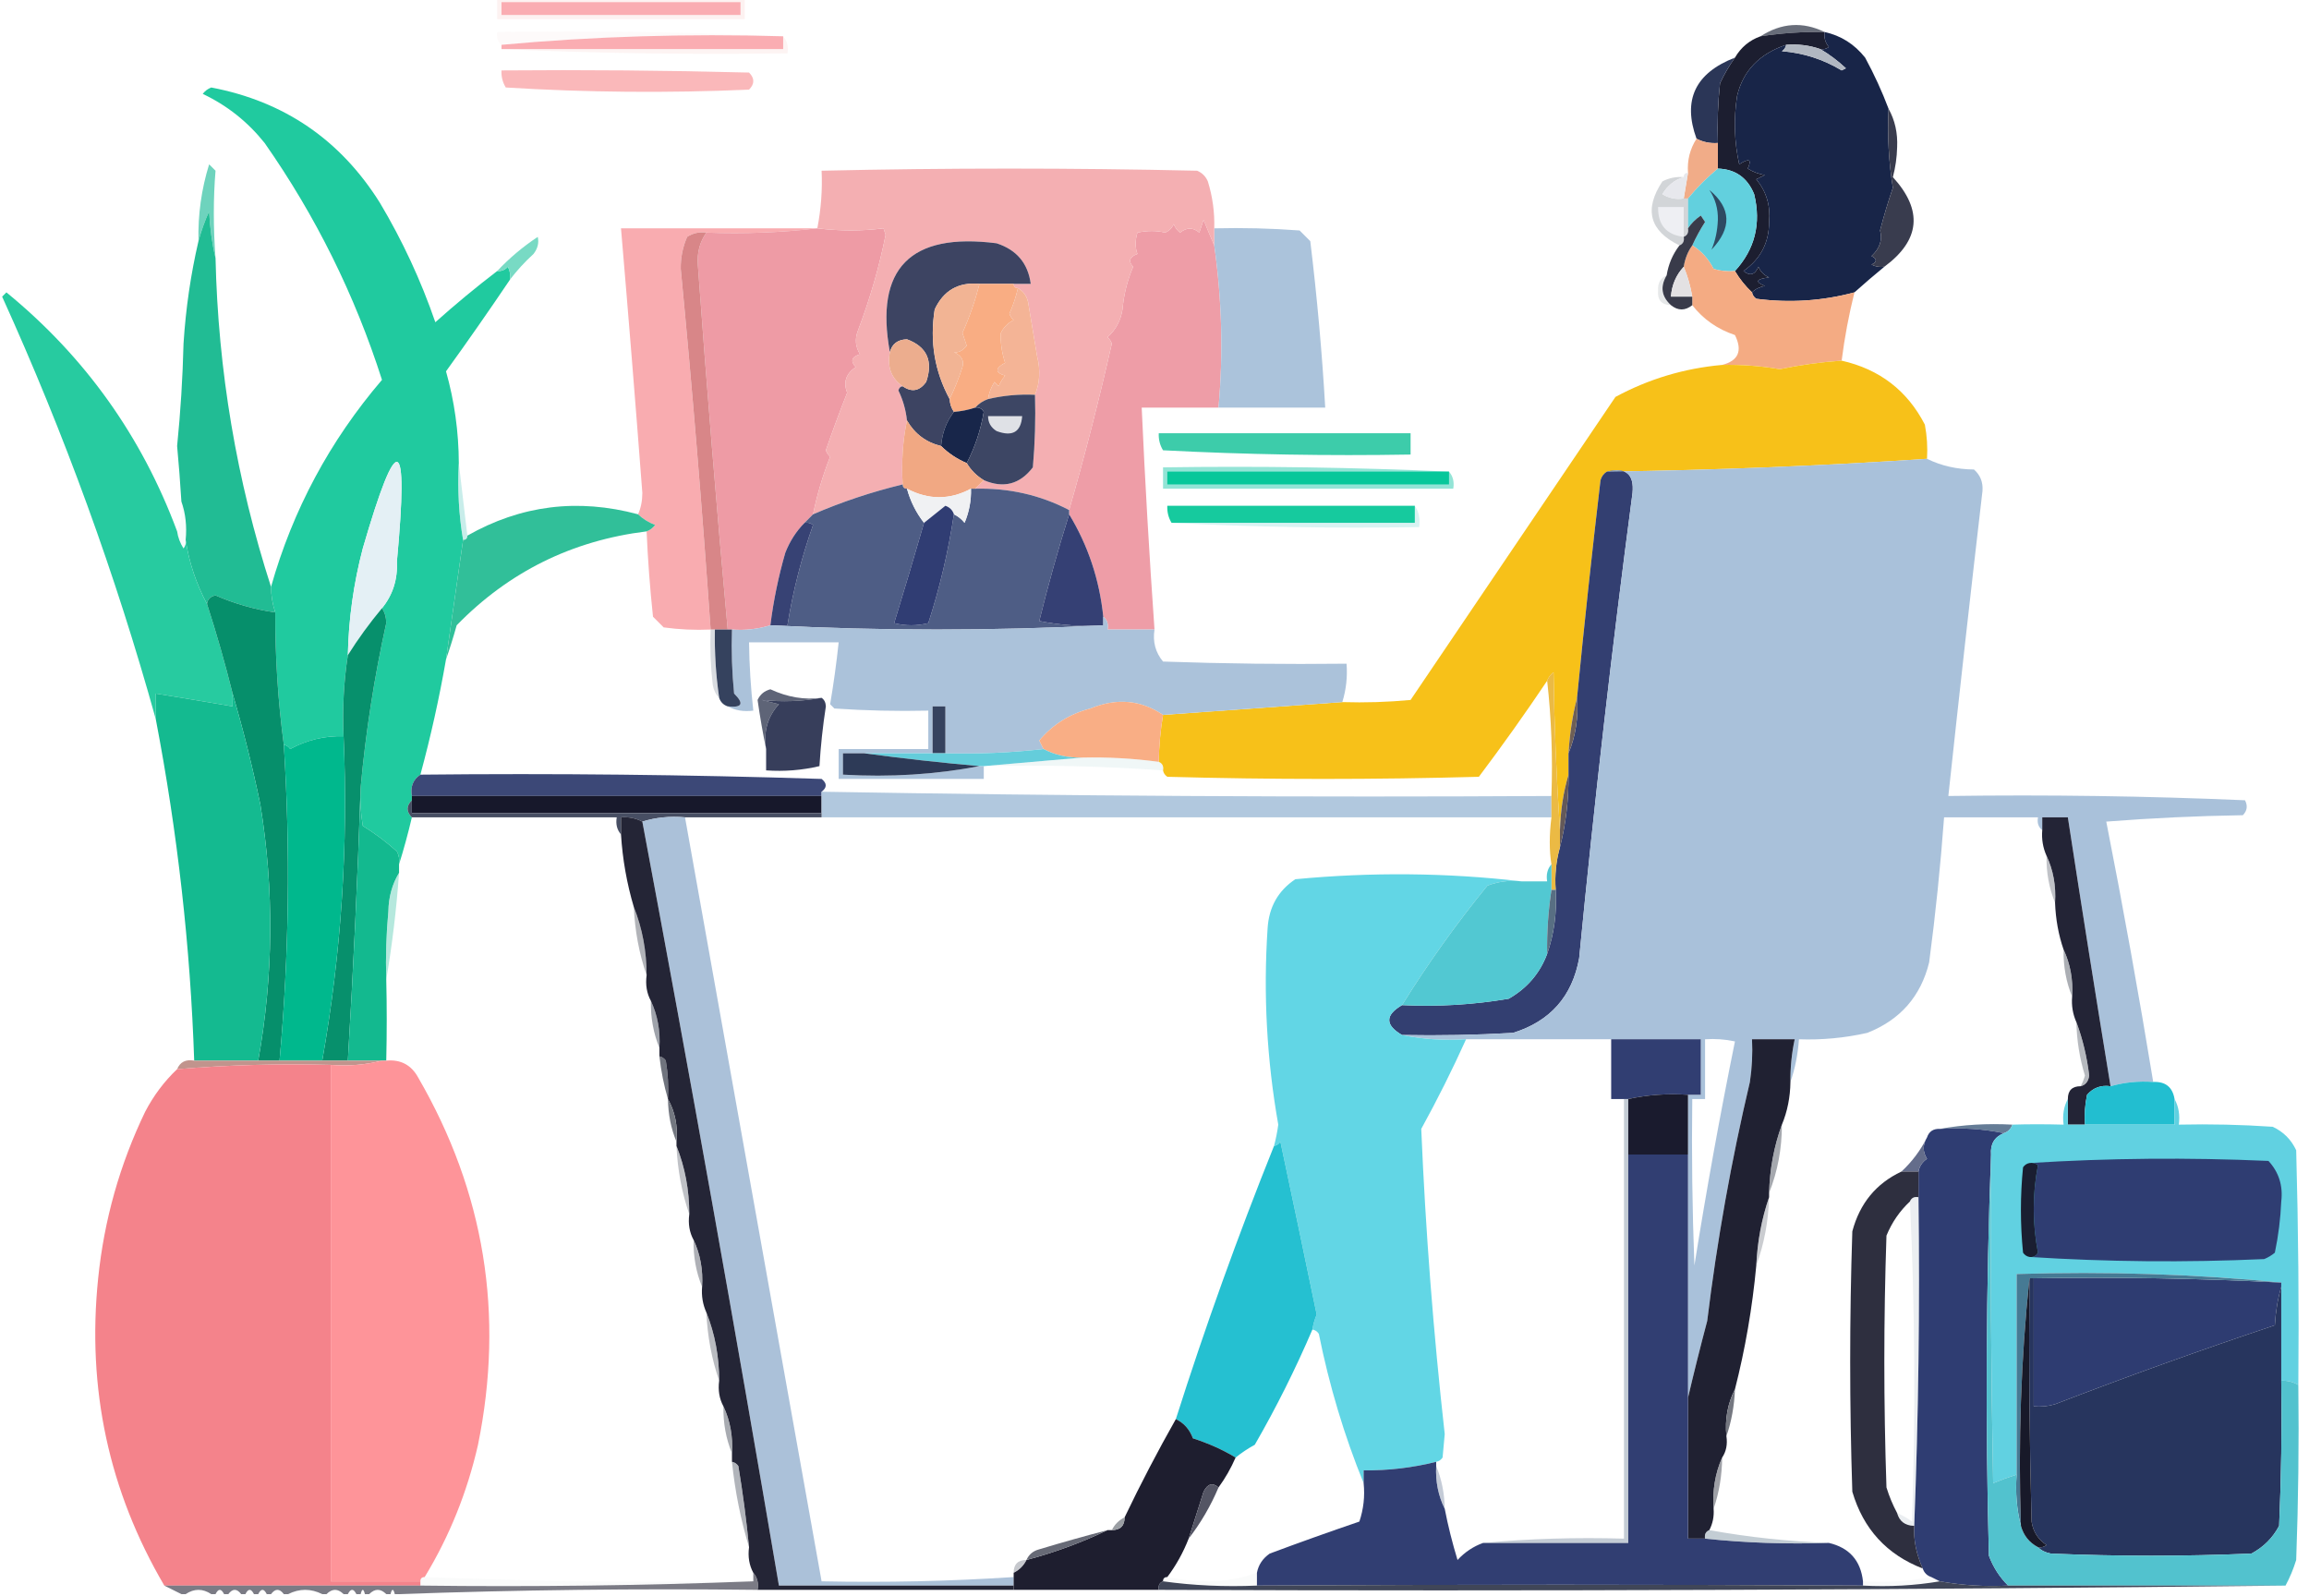 <?xml version="1.0" encoding="UTF-8"?>
<!DOCTYPE svg PUBLIC "-//W3C//DTD SVG 1.1//EN" "http://www.w3.org/Graphics/SVG/1.1/DTD/svg11.dtd">
<svg xmlns="http://www.w3.org/2000/svg" version="1.1" width="541px" height="374px" style="shape-rendering:geometricPrecision; text-rendering:geometricPrecision; image-rendering:optimizeQuality; fill-rule:evenodd; clip-rule:evenodd" xmlns:xlink="http://www.w3.org/1999/xlink">
<g><path style="opacity:0.247" fill="#f9cbc9" d="M 116.5,-0.5 C 135.833,-0.5 155.167,-0.5 174.5,-0.5C 174.5,1.167 174.5,2.833 174.5,4.5C 155.167,4.5 135.833,4.5 116.5,4.5C 116.5,2.833 116.5,1.167 116.5,-0.5 Z"/></g>
<g><path style="opacity:1" fill="#faadb2" d="M 117.5,0.5 C 136.167,0.5 154.833,0.5 173.5,0.5C 173.5,1.5 173.5,2.5 173.5,3.5C 154.833,3.5 136.167,3.5 117.5,3.5C 117.5,2.5 117.5,1.5 117.5,0.5 Z"/></g>
<g><path style="opacity:0.965" fill="#646975" d="M 427.5,7.5 C 422.463,7.413 417.463,7.746 412.5,8.5C 417.389,5.349 422.389,5.016 427.5,7.5 Z"/></g>
<g><path style="opacity:0.114" fill="#f2d6d4" d="M 183.5,8.5 C 161.141,7.844 139.141,8.511 117.5,10.5C 116.596,9.791 116.263,8.791 116.5,7.5C 139.006,7.169 161.34,7.503 183.5,8.5 Z"/></g>
<g><path style="opacity:0.995" fill="#faadb2" d="M 183.5,8.5 C 183.5,9.5 183.5,10.5 183.5,11.5C 161.5,11.5 139.5,11.5 117.5,11.5C 117.5,11.167 117.5,10.833 117.5,10.5C 139.141,8.511 161.141,7.844 183.5,8.5 Z"/></g>
<g><path style="opacity:1" fill="#1c1e30" d="M 427.5,7.5 C 427.33,8.822 427.663,9.989 428.5,11C 427.906,11.464 427.239,11.631 426.5,11.5C 423.946,10.612 421.279,10.279 418.5,10.5C 412.204,12.618 408.37,16.618 407,22.5C 406.171,27.864 406.337,33.198 407.5,38.5C 409.838,36.989 410.504,37.323 409.5,39.5C 410.729,40.281 412.062,40.781 413.5,41C 412.833,41.333 412.167,41.667 411.5,42C 413.862,44.871 414.862,48.204 414.5,52C 414.507,56.84 412.507,60.673 408.5,63.5C 410.007,64.739 411.174,64.405 412,62.5C 412.5,63.667 413.333,64.5 414.5,65C 411.456,65.359 411.122,66.025 413.5,67C 412.263,67.232 411.263,67.732 410.5,68.5C 408.926,67.016 407.593,65.349 406.5,63.5C 411.175,58.397 412.675,52.397 411,45.5C 409.436,41.639 406.602,39.639 402.5,39.5C 402.5,37.5 402.5,35.5 402.5,33.5C 402.334,28.822 402.501,24.155 403,19.5C 404.022,17.336 405.189,15.336 406.5,13.5C 407.911,11.086 409.911,9.419 412.5,8.5C 417.463,7.746 422.463,7.413 427.5,7.5 Z"/></g>
<g><path style="opacity:0.216" fill="#f6cbc8" d="M 183.5,8.5 C 184.434,9.568 184.768,10.901 184.5,12.5C 161.994,12.831 139.66,12.497 117.5,11.5C 139.5,11.5 161.5,11.5 183.5,11.5C 183.5,10.5 183.5,9.5 183.5,8.5 Z"/></g>
<g><path style="opacity:0.995" fill="#fab8ba" d="M 117.5,16.5 C 136.836,16.333 156.17,16.5 175.5,17C 176.833,18.333 176.833,19.667 175.5,21C 156.491,21.833 137.491,21.666 118.5,20.5C 117.754,19.264 117.421,17.93 117.5,16.5 Z"/></g>
<g><path style="opacity:1" fill="#2b3657" d="M 406.5,13.5 C 405.189,15.336 404.022,17.336 403,19.5C 402.501,24.155 402.334,28.822 402.5,33.5C 400.708,33.634 399.042,33.301 397.5,32.5C 394.191,23.441 397.191,17.108 406.5,13.5 Z"/></g>
<g><path style="opacity:1" fill="#20ca9f" d="M 116.5,63.5 C 117.496,63.586 118.329,63.252 119,62.5C 119.483,63.448 119.649,64.448 119.5,65.5C 114.633,72.725 109.633,79.892 104.5,87C 106.475,93.995 107.475,101.161 107.5,108.5C 107.177,114.69 107.51,120.69 108.5,126.5C 107.174,135.795 105.841,145.128 104.5,154.5C 102.913,163.594 100.913,172.594 98.5,181.5C 96.787,182.635 96.12,184.302 96.5,186.5C 96.5,186.833 96.5,187.167 96.5,187.5C 95.167,188.833 95.167,190.167 96.5,191.5C 95.615,195.288 94.615,198.954 93.5,202.5C 93.65,201.448 93.483,200.448 93,199.5C 90.512,197.257 87.846,195.257 85,193.5C 84.502,190.518 84.335,187.518 84.5,184.5C 85.684,171.559 87.684,158.725 90.5,146C 90.486,144.615 90.152,143.449 89.5,142.5C 92.034,139.396 93.201,135.729 93,131.5C 95.796,101.502 93.129,100.502 85,128.5C 82.849,136.693 81.682,145.026 81.5,153.5C 80.542,159.744 80.209,166.077 80.5,172.5C 76.051,172.373 71.884,173.373 68,175.5C 67.617,174.944 67.117,174.611 66.5,174.5C 65.128,164.219 64.462,153.886 64.5,143.5C 63.85,141.565 63.517,139.565 63.5,137.5C 68.605,119.459 77.272,103.292 89.5,89C 83.121,69.075 73.954,50.575 62,33.5C 58.03,28.525 53.197,24.691 47.5,22C 48.025,21.308 48.692,20.808 49.5,20.5C 66.587,23.752 79.753,32.752 89,47.5C 94.293,56.374 98.626,65.707 102,75.5C 106.707,71.288 111.54,67.288 116.5,63.5 Z"/></g>
<g><path style="opacity:0.99" fill="#f1ac87" d="M 397.5,32.5 C 399.042,33.301 400.708,33.634 402.5,33.5C 402.5,35.5 402.5,37.5 402.5,39.5C 399.947,41.597 397.614,43.93 395.5,46.5C 395.167,46.5 394.833,46.5 394.5,46.5C 394.833,44.5 395.167,42.5 395.5,40.5C 395.283,37.579 395.949,34.913 397.5,32.5 Z"/></g>
<g><path style="opacity:1" fill="#182548" d="M 427.5,7.5 C 431.324,8.335 434.49,10.335 437,13.5C 439.119,17.402 440.952,21.402 442.5,25.5C 442.19,31.758 442.524,37.924 443.5,44C 442.374,47.3 441.374,50.634 440.5,54C 441.108,56.184 440.441,58.184 438.5,60C 439.833,60.667 439.833,61.333 438.5,62C 439.448,62.483 440.448,62.65 441.5,62.5C 439.183,64.397 436.85,66.397 434.5,68.5C 427.005,70.518 419.338,71.018 411.5,70C 410.944,69.617 410.611,69.117 410.5,68.5C 411.263,67.732 412.263,67.232 413.5,67C 411.122,66.025 411.456,65.359 414.5,65C 413.333,64.5 412.5,63.667 412,62.5C 411.174,64.405 410.007,64.739 408.5,63.5C 412.507,60.673 414.507,56.84 414.5,52C 414.862,48.204 413.862,44.871 411.5,42C 412.167,41.667 412.833,41.333 413.5,41C 412.062,40.781 410.729,40.281 409.5,39.5C 410.504,37.323 409.838,36.989 407.5,38.5C 406.337,33.198 406.171,27.864 407,22.5C 408.37,16.618 412.204,12.618 418.5,10.5C 418.389,11.117 418.056,11.617 417.5,12C 422.522,12.396 427.188,13.896 431.5,16.5C 431.833,16.333 432.167,16.167 432.5,16C 430.611,14.236 428.611,12.736 426.5,11.5C 427.239,11.631 427.906,11.464 428.5,11C 427.663,9.989 427.33,8.822 427.5,7.5 Z"/></g>
<g><path style="opacity:1" fill="#b1b7c1" d="M 418.5,10.5 C 421.279,10.279 423.946,10.612 426.5,11.5C 428.611,12.736 430.611,14.236 432.5,16C 432.167,16.167 431.833,16.333 431.5,16.5C 427.188,13.896 422.522,12.396 417.5,12C 418.056,11.617 418.389,11.117 418.5,10.5 Z"/></g>
<g><path style="opacity:1" fill="#62d0de" d="M 402.5,39.5 C 406.602,39.639 409.436,41.639 411,45.5C 412.675,52.397 411.175,58.397 406.5,63.5C 404.801,63.66 403.134,63.493 401.5,63C 400.285,60.625 398.619,58.791 396.5,57.5C 397.368,55.598 398.368,53.764 399.5,52C 399.167,51.5 398.833,51 398.5,50.5C 397.265,51.34 396.265,52.34 395.5,53.5C 395.5,51.167 395.5,48.833 395.5,46.5C 397.614,43.93 399.947,41.597 402.5,39.5 Z"/></g>
<g><path style="opacity:0.451" fill="#9ba2aa" d="M 394.5,41.5 C 392.374,42.126 390.707,43.459 389.5,45.5C 391.045,46.452 392.712,46.785 394.5,46.5C 394.833,46.5 395.167,46.5 395.5,46.5C 395.5,48.833 395.5,51.167 395.5,53.5C 395.672,54.492 395.338,55.158 394.5,55.5C 394.672,56.492 394.338,57.158 393.5,57.5C 386.474,54.082 385.141,49.082 389.5,42.5C 391.071,41.691 392.738,41.357 394.5,41.5 Z"/></g>
<g><path style="opacity:1" fill="#e7e8ed" d="M 395.5,40.5 C 395.167,42.5 394.833,44.5 394.5,46.5C 392.712,46.785 391.045,46.452 389.5,45.5C 390.707,43.459 392.374,42.126 394.5,41.5C 394.5,40.833 394.833,40.5 395.5,40.5 Z"/></g>
<g><path style="opacity:1" fill="#6ed3bd" d="M 50.5,60.5 C 49.677,57.023 49.177,53.356 49,49.5C 47.957,51.833 47.124,54.166 46.5,56.5C 46.356,50.34 47.19,44.34 49,38.5C 49.5,39 50,39.5 50.5,40C 49.966,46.464 49.966,53.297 50.5,60.5 Z"/></g>
<g><path style="opacity:1" fill="#393c4e" d="M 442.5,25.5 C 443.991,28.186 444.657,31.186 444.5,34.5C 444.441,36.891 444.107,39.225 443.5,41.5C 450.593,49.269 449.926,56.269 441.5,62.5C 440.448,62.65 439.448,62.483 438.5,62C 439.833,61.333 439.833,60.667 438.5,60C 440.441,58.184 441.108,56.184 440.5,54C 441.374,50.634 442.374,47.3 443.5,44C 442.524,37.924 442.19,31.758 442.5,25.5 Z"/></g>
<g><path style="opacity:1" fill="#eeeff3" d="M 394.5,55.5 C 390.412,55.004 388.412,52.67 388.5,48.5C 390.5,48.5 392.5,48.5 394.5,48.5C 394.5,50.833 394.5,53.167 394.5,55.5 Z"/></g>
<g><path style="opacity:1" fill="#21bc94" d="M 50.5,60.5 C 51.1,86.828 55.433,112.495 63.5,137.5C 63.517,139.565 63.85,141.565 64.5,143.5C 59.623,142.782 54.956,141.448 50.5,139.5C 49.287,139.747 48.62,140.414 48.5,141.5C 45.962,136.765 44.295,131.765 43.5,126.5C 43.81,123.287 43.477,120.287 42.5,117.5C 42.218,112.956 41.885,108.623 41.5,104.5C 42.303,96.549 42.803,88.549 43,80.5C 43.526,72.265 44.693,64.265 46.5,56.5C 47.124,54.166 47.957,51.833 49,49.5C 49.177,53.356 49.677,57.023 50.5,60.5 Z"/></g>
<g><path style="opacity:0.999" fill="#ee9da7" d="M 284.5,57.5 C 286.303,70.195 286.636,82.861 285.5,95.5C 279.5,95.5 273.5,95.5 267.5,95.5C 268.279,112.846 269.279,130.179 270.5,147.5C 266.833,147.5 263.167,147.5 259.5,147.5C 259.737,146.209 259.404,145.209 258.5,144.5C 257.603,135.81 254.937,127.81 250.5,120.5C 250.5,120.167 250.5,119.833 250.5,119.5C 254.14,106.854 257.473,93.854 260.5,80.5C 260.291,79.914 259.957,79.414 259.5,79C 261.41,77.299 262.577,75.133 263,72.5C 263.301,69.026 264.134,65.692 265.5,62.5C 264.282,61.197 264.615,60.197 266.5,59.5C 265.948,57.997 265.948,56.331 266.5,54.5C 268.824,54.005 270.991,54.005 273,54.5C 273.945,54.095 274.612,53.428 275,52.5C 275.308,53.308 275.808,53.975 276.5,54.5C 278.042,53.253 279.542,53.253 281,54.5C 281.333,53.5 281.667,52.5 282,51.5C 282.845,53.611 283.678,55.611 284.5,57.5 Z"/></g>
<g><path style="opacity:1" fill="#2e4a62" d="M 400.5,44.5 C 405.653,48.773 405.82,53.44 401,58.5C 401.9,56.422 402.4,54.089 402.5,51.5C 402.559,48.891 401.892,46.557 400.5,44.5 Z"/></g>
<g><path style="opacity:0.998" fill="#f9acb0" d="M 191.5,53.5 C 183.016,54.493 174.349,54.826 165.5,54.5C 163.856,54.286 162.356,54.62 161,55.5C 159.964,57.87 159.464,60.37 159.5,63C 162.204,91.142 164.538,119.308 166.5,147.5C 162.818,147.665 159.152,147.499 155.5,147C 154.667,146.167 153.833,145.333 153,144.5C 152.289,137.844 151.789,131.178 151.5,124.5C 152.289,124.217 152.956,123.717 153.5,123C 151.934,122.392 150.6,121.558 149.5,120.5C 150.16,119.036 150.493,117.369 150.5,115.5C 148.928,94.819 147.261,74.153 145.5,53.5C 160.833,53.5 176.167,53.5 191.5,53.5 Z"/></g>
<g><path style="opacity:1" fill="#ee9ba5" d="M 191.5,53.5 C 196.826,54.151 201.993,54.151 207,53.5C 207.167,54 207.333,54.5 207.5,55C 206.032,62.436 203.866,69.936 201,77.5C 200.257,79.441 200.424,81.274 201.5,83C 199.519,83.605 199.185,84.605 200.5,86C 198.192,87.588 197.525,89.588 198.5,92C 196.74,96.445 195.073,100.945 193.5,105.5C 193.709,106.086 194.043,106.586 194.5,107C 192.777,111.395 191.443,115.895 190.5,120.5C 189.833,121.167 189.167,121.833 188.5,122.5C 186.549,124.48 185.049,126.813 184,129.5C 182.383,135.086 181.216,140.753 180.5,146.5C 177.609,147.403 174.609,147.736 171.5,147.5C 171.167,147.5 170.833,147.5 170.5,147.5C 167.904,119.027 165.57,90.527 163.5,62C 163.303,59.175 163.969,56.675 165.5,54.5C 174.349,54.826 183.016,54.493 191.5,53.5 Z"/></g>
<g><path style="opacity:0.986" fill="#aac2db" d="M 284.5,53.5 C 291.175,53.334 297.842,53.5 304.5,54C 305.333,54.833 306.167,55.667 307,56.5C 308.599,69.679 309.765,82.679 310.5,95.5C 302.167,95.5 293.833,95.5 285.5,95.5C 286.636,82.861 286.303,70.195 284.5,57.5C 284.5,56.167 284.5,54.833 284.5,53.5 Z"/></g>
<g><path style="opacity:0.996" fill="#f4ab83" d="M 396.5,57.5 C 398.619,58.791 400.285,60.625 401.5,63C 403.134,63.493 404.801,63.66 406.5,63.5C 407.593,65.349 408.926,67.016 410.5,68.5C 410.611,69.117 410.944,69.617 411.5,70C 419.338,71.018 427.005,70.518 434.5,68.5C 433.182,73.773 432.182,79.107 431.5,84.5C 426.63,84.84 421.797,85.507 417,86.5C 412.53,85.736 408.03,85.403 403.5,85.5C 407.313,84.524 408.313,82.19 406.5,78.5C 402.396,77.127 399.062,74.794 396.5,71.5C 396.5,70.833 396.5,70.167 396.5,69.5C 396.073,66.99 395.407,64.657 394.5,62.5C 394.796,60.597 395.463,58.93 396.5,57.5 Z"/></g>
<g><path style="opacity:1" fill="#393b4a" d="M 396.5,57.5 C 395.463,58.93 394.796,60.597 394.5,62.5C 392.707,64.426 391.707,66.759 391.5,69.5C 393.167,69.5 394.833,69.5 396.5,69.5C 396.5,70.167 396.5,70.833 396.5,71.5C 394.833,72.833 393.167,72.833 391.5,71.5C 389.27,69.465 388.937,67.132 390.5,64.5C 390.925,61.881 391.925,59.547 393.5,57.5C 394.338,57.158 394.672,56.492 394.5,55.5C 395.338,55.158 395.672,54.492 395.5,53.5C 396.265,52.34 397.265,51.34 398.5,50.5C 398.833,51 399.167,51.5 399.5,52C 398.368,53.764 397.368,55.598 396.5,57.5 Z"/></g>
<g><path style="opacity:1" fill="#f4afb2" d="M 284.5,53.5 C 284.5,54.833 284.5,56.167 284.5,57.5C 283.678,55.611 282.845,53.611 282,51.5C 281.667,52.5 281.333,53.5 281,54.5C 279.542,53.253 278.042,53.253 276.5,54.5C 275.808,53.975 275.308,53.308 275,52.5C 274.612,53.428 273.945,54.095 273,54.5C 270.991,54.005 268.824,54.005 266.5,54.5C 265.948,56.331 265.948,57.997 266.5,59.5C 264.615,60.197 264.282,61.197 265.5,62.5C 264.134,65.692 263.301,69.026 263,72.5C 262.577,75.133 261.41,77.299 259.5,79C 259.957,79.414 260.291,79.914 260.5,80.5C 257.473,93.854 254.14,106.854 250.5,119.5C 243.712,115.972 236.379,114.305 228.5,114.5C 229.167,113.833 229.833,113.167 230.5,112.5C 235.126,114.483 238.96,113.483 242,109.5C 242.499,103.843 242.666,98.176 242.5,92.5C 243.638,89.697 243.805,86.697 243,83.5C 242.333,79.5 241.667,75.5 241,71.5C 240.8,69.68 239.966,68.347 238.5,67.5C 237.833,67.5 237.5,67.167 237.5,66.5C 238.833,66.5 240.167,66.5 241.5,66.5C 240.868,61.695 238.201,58.528 233.5,57C 213.251,54.411 204.917,62.911 208.5,82.5C 207.829,85.986 208.829,88.653 211.5,90.5C 210.957,90.56 210.624,90.893 210.5,91.5C 211.577,93.729 212.244,96.063 212.5,98.5C 211.513,103.305 211.179,108.305 211.5,113.5C 204.263,115.246 197.263,117.579 190.5,120.5C 191.443,115.895 192.777,111.395 194.5,107C 194.043,106.586 193.709,106.086 193.5,105.5C 195.073,100.945 196.74,96.445 198.5,92C 197.525,89.588 198.192,87.588 200.5,86C 199.185,84.605 199.519,83.605 201.5,83C 200.424,81.274 200.257,79.441 201,77.5C 203.866,69.936 206.032,62.436 207.5,55C 207.333,54.5 207.167,54 207,53.5C 201.993,54.151 196.826,54.151 191.5,53.5C 192.378,48.944 192.711,44.444 192.5,40C 221.833,39.333 251.167,39.333 280.5,40C 281.667,40.5 282.5,41.333 283,42.5C 284.108,46.086 284.608,49.753 284.5,53.5 Z"/></g>
<g><path style="opacity:0.933" fill="#6fd7c0" d="M 119.5,65.5 C 119.649,64.448 119.483,63.448 119,62.5C 118.329,63.252 117.496,63.586 116.5,63.5C 119.318,60.495 122.484,57.828 126,55.5C 126.315,56.908 125.982,58.241 125,59.5C 122.932,61.396 121.099,63.396 119.5,65.5 Z"/></g>
<g><path style="opacity:1" fill="#3d4462" d="M 237.5,66.5 C 234.833,66.5 232.167,66.5 229.5,66.5C 224.579,66.043 221.079,68.043 219,72.5C 217.811,80.002 218.977,87.002 222.5,93.5C 222.557,94.609 222.89,95.609 223.5,96.5C 221.733,98.792 220.733,101.458 220.5,104.5C 216.98,103.647 214.313,101.647 212.5,98.5C 212.244,96.063 211.577,93.729 210.5,91.5C 210.624,90.893 210.957,90.56 211.5,90.5C 213.611,91.968 215.444,91.635 217,89.5C 218.682,84.567 217.182,81.234 212.5,79.5C 210.347,79.561 209.014,80.561 208.5,82.5C 204.917,62.911 213.251,54.411 233.5,57C 238.201,58.528 240.868,61.695 241.5,66.5C 240.167,66.5 238.833,66.5 237.5,66.5 Z"/></g>
<g><path style="opacity:1" fill="#f9ad83" d="M 229.5,66.5 C 232.167,66.5 234.833,66.5 237.5,66.5C 237.5,67.167 237.833,67.5 238.5,67.5C 238.039,69.55 237.372,71.55 236.5,73.5C 236.709,74.086 237.043,74.586 237.5,75C 236.167,75.667 235.167,76.667 234.5,78C 234.374,80.234 234.707,82.568 235.5,85C 233.109,86.309 233.109,87.309 235.5,88C 234.874,88.75 234.374,89.584 234,90.5C 233.667,90.167 233.333,89.833 233,89.5C 232.209,90.745 231.709,92.078 231.5,93.5C 230.29,93.932 229.29,94.599 228.5,95.5C 226.883,96.038 225.216,96.371 223.5,96.5C 222.89,95.609 222.557,94.609 222.5,93.5C 223.703,90.985 224.703,88.485 225.5,86C 225.943,84.481 225.276,83.315 223.5,82.5C 224.529,82.704 225.529,82.204 226.5,81C 226.167,80 225.833,79 225.5,78C 227.152,74.311 228.485,70.477 229.5,66.5 Z"/></g>
<g><path style="opacity:1" fill="#e3e1e3" d="M 394.5,62.5 C 395.407,64.657 396.073,66.99 396.5,69.5C 394.833,69.5 393.167,69.5 391.5,69.5C 391.707,66.759 392.707,64.426 394.5,62.5 Z"/></g>
<g><path style="opacity:0.259" fill="#a0a6ad" d="M 390.5,64.5 C 388.937,67.132 389.27,69.465 391.5,71.5C 389.278,71.441 388.278,70.275 388.5,68C 388.387,66.301 389.053,65.134 390.5,64.5 Z"/></g>
<g><path style="opacity:1" fill="#27cba0" d="M 41.5,124.5 C 41.709,125.922 42.209,127.255 43,128.5C 43.464,127.906 43.631,127.239 43.5,126.5C 44.295,131.765 45.962,136.765 48.5,141.5C 50.758,148.476 52.758,155.476 54.5,162.5C 54.5,163.5 54.5,164.5 54.5,165.5C 48.469,164.473 42.469,163.473 36.5,162.5C 36.5,164.5 36.5,166.5 36.5,168.5C 27.104,134.678 15.104,101.678 0.5,69.5C 0.833,69.167 1.167,68.833 1.5,68.5C 19.89,83.556 33.223,102.223 41.5,124.5 Z"/></g>
<g><path style="opacity:1" fill="#ecad8e" d="M 211.5,90.5 C 208.829,88.653 207.829,85.986 208.5,82.5C 209.014,80.561 210.347,79.561 212.5,79.5C 217.182,81.234 218.682,84.567 217,89.5C 215.444,91.635 213.611,91.968 211.5,90.5 Z"/></g>
<g><path style="opacity:1" fill="#f4b496" d="M 238.5,67.5 C 239.966,68.347 240.8,69.68 241,71.5C 241.667,75.5 242.333,79.5 243,83.5C 243.805,86.697 243.638,89.697 242.5,92.5C 238.766,92.323 235.099,92.656 231.5,93.5C 231.709,92.078 232.209,90.745 233,89.5C 233.333,89.833 233.667,90.167 234,90.5C 234.374,89.584 234.874,88.75 235.5,88C 233.109,87.309 233.109,86.309 235.5,85C 234.707,82.568 234.374,80.234 234.5,78C 235.167,76.667 236.167,75.667 237.5,75C 237.043,74.586 236.709,74.086 236.5,73.5C 237.372,71.55 238.039,69.55 238.5,67.5 Z"/></g>
<g><path style="opacity:1" fill="#f7c119" d="M 431.5,84.5 C 440.39,86.514 446.89,91.514 451,99.5C 451.497,102.146 451.664,104.813 451.5,107.5C 426.683,109.164 401.683,110.164 376.5,110.5C 375.778,110.918 375.278,111.584 375,112.5C 373.001,129.486 371.168,146.486 369.5,163.5C 368.437,167.639 367.77,171.972 367.5,176.5C 367.5,178.167 367.5,179.833 367.5,181.5C 366.291,185.618 365.624,189.951 365.5,194.5C 364.669,182.34 364.169,170.007 364,157.5C 363.283,158.044 362.783,158.711 362.5,159.5C 357.386,167.121 352.053,174.621 346.5,182C 322.167,182.667 297.833,182.667 273.5,182C 272.944,181.617 272.611,181.117 272.5,180.5C 272.672,179.508 272.338,178.842 271.5,178.5C 271.552,174.802 271.886,171.135 272.5,167.5C 286.547,166.499 300.547,165.499 314.5,164.5C 319.844,164.666 325.177,164.499 330.5,164C 346.5,140.333 362.5,116.667 378.5,93C 386.291,88.793 394.625,86.293 403.5,85.5C 408.03,85.403 412.53,85.736 417,86.5C 421.797,85.507 426.63,84.84 431.5,84.5 Z"/></g>
<g><path style="opacity:1" fill="#f2b494" d="M 229.5,66.5 C 228.485,70.477 227.152,74.311 225.5,78C 225.833,79 226.167,80 226.5,81C 225.529,82.204 224.529,82.704 223.5,82.5C 225.276,83.315 225.943,84.481 225.5,86C 224.703,88.485 223.703,90.985 222.5,93.5C 218.977,87.002 217.811,80.002 219,72.5C 221.079,68.043 224.579,66.043 229.5,66.5 Z"/></g>
<g><path style="opacity:1" fill="#18264a" d="M 228.5,95.5 C 229.376,95.369 230.043,95.703 230.5,96.5C 229.764,100.814 228.43,104.814 226.5,108.5C 224.205,107.525 222.205,106.192 220.5,104.5C 220.733,101.458 221.733,98.792 223.5,96.5C 225.216,96.371 226.883,96.038 228.5,95.5 Z"/></g>
<g><path style="opacity:1" fill="#3d4664" d="M 242.5,92.5 C 242.666,98.176 242.499,103.843 242,109.5C 238.96,113.483 235.126,114.483 230.5,112.5C 228.833,111.5 227.5,110.167 226.5,108.5C 228.43,104.814 229.764,100.814 230.5,96.5C 230.043,95.703 229.376,95.369 228.5,95.5C 229.29,94.599 230.29,93.932 231.5,93.5C 235.099,92.656 238.766,92.323 242.5,92.5 Z"/></g>
<g><path style="opacity:1" fill="#dfe1e6" d="M 231.5,97.5 C 234.167,97.5 236.833,97.5 239.5,97.5C 239.22,101.225 237.22,102.392 233.5,101C 232.177,100.184 231.511,99.017 231.5,97.5 Z"/></g>
<g><path style="opacity:1" fill="#3dccaa" d="M 271.5,101.5 C 291.167,101.5 310.833,101.5 330.5,101.5C 330.5,103.167 330.5,104.833 330.5,106.5C 311.155,106.833 291.822,106.5 272.5,105.5C 271.754,104.264 271.421,102.93 271.5,101.5 Z"/></g>
<g><path style="opacity:1" fill="#d88688" d="M 165.5,54.5 C 163.969,56.675 163.303,59.175 163.5,62C 165.57,90.527 167.904,119.027 170.5,147.5C 169.5,147.5 168.5,147.5 167.5,147.5C 167.167,147.5 166.833,147.5 166.5,147.5C 164.538,119.308 162.204,91.142 159.5,63C 159.464,60.37 159.964,57.87 161,55.5C 162.356,54.62 163.856,54.286 165.5,54.5 Z"/></g>
<g><path style="opacity:1" fill="#f1a883" d="M 212.5,98.5 C 214.313,101.647 216.98,103.647 220.5,104.5C 222.205,106.192 224.205,107.525 226.5,108.5C 227.5,110.167 228.833,111.5 230.5,112.5C 229.833,113.167 229.167,113.833 228.5,114.5C 228.167,114.5 227.833,114.5 227.5,114.5C 222.531,117.16 217.531,117.16 212.5,114.5C 211.833,114.5 211.5,114.167 211.5,113.5C 211.179,108.305 211.513,103.305 212.5,98.5 Z"/></g>
<g><path style="opacity:1" fill="#333f71" d="M 376.5,110.5 C 380.923,109.425 382.923,111.092 382.5,115.5C 377.704,151.761 373.537,188.095 370,224.5C 368.371,233.462 363.205,239.296 354.5,242C 345.84,242.5 337.173,242.666 328.5,242.5C 324.5,240.167 324.5,237.833 328.5,235.5C 336.917,235.906 345.251,235.406 353.5,234C 357.798,231.541 360.798,228.041 362.5,223.5C 364.145,218.766 364.811,213.766 364.5,208.5C 364.253,205.061 364.586,201.728 365.5,198.5C 366.884,193.056 367.55,187.389 367.5,181.5C 367.5,179.833 367.5,178.167 367.5,176.5C 369.177,172.455 369.844,168.122 369.5,163.5C 371.168,146.486 373.001,129.486 375,112.5C 375.278,111.584 375.778,110.918 376.5,110.5 Z"/></g>
<g><path style="opacity:0.996" fill="#a9c1da" d="M 451.5,107.5 C 454.85,109.14 458.517,109.974 462.5,110C 463.98,111.299 464.646,112.966 464.5,115C 461.754,138.546 459.087,162.38 456.5,186.5C 479.742,186.173 502.908,186.506 526,187.5C 526.684,188.784 526.517,189.951 525.5,191C 514.818,191.168 504.151,191.668 493.5,192.5C 497.49,212.772 501.156,233.105 504.5,253.5C 501.061,253.253 497.728,253.586 494.5,254.5C 491.054,233.49 487.72,212.49 484.5,191.5C 482.5,191.5 480.5,191.5 478.5,191.5C 478.5,192.5 478.5,193.5 478.5,194.5C 477.596,193.791 477.263,192.791 477.5,191.5C 470.167,191.5 462.833,191.5 455.5,191.5C 454.664,202.861 453.497,214.194 452,225.5C 450.034,233.469 445.201,238.969 437.5,242C 432.233,243.191 426.899,243.691 421.5,243.5C 421.247,247.04 420.581,250.373 419.5,253.5C 419.46,250.119 419.793,246.786 420.5,243.5C 417.167,243.5 413.833,243.5 410.5,243.5C 410.665,246.85 410.498,250.183 410,253.5C 405.636,271.988 402.302,290.655 400,309.5C 398.382,315.601 396.882,321.601 395.5,327.5C 395.5,308.5 395.5,289.5 395.5,270.5C 395.5,265.833 395.5,261.167 395.5,256.5C 396.5,256.5 397.5,256.5 398.5,256.5C 398.5,252.167 398.5,247.833 398.5,243.5C 391.5,243.5 384.5,243.5 377.5,243.5C 366.167,243.5 354.833,243.5 343.5,243.5C 338.305,243.821 333.305,243.487 328.5,242.5C 337.173,242.666 345.84,242.5 354.5,242C 363.205,239.296 368.371,233.462 370,224.5C 373.537,188.095 377.704,151.761 382.5,115.5C 382.923,111.092 380.923,109.425 376.5,110.5C 401.683,110.164 426.683,109.164 451.5,107.5 Z M 399.5,243.5 C 401.857,243.337 404.19,243.503 406.5,244C 402.966,261.392 399.8,278.892 397,296.5C 396.5,283.504 396.333,270.504 396.5,257.5C 397.5,257.5 398.5,257.5 399.5,257.5C 399.5,252.833 399.5,248.167 399.5,243.5 Z"/></g>
<g><path style="opacity:0.71" fill="#67d9c5" d="M 339.5,110.5 C 340.434,111.568 340.768,112.901 340.5,114.5C 317.833,114.5 295.167,114.5 272.5,114.5C 272.5,112.833 272.5,111.167 272.5,109.5C 295.006,109.169 317.34,109.503 339.5,110.5 Z"/></g>
<g><path style="opacity:1" fill="#07c79a" d="M 339.5,110.5 C 339.5,111.5 339.5,112.5 339.5,113.5C 317.5,113.5 295.5,113.5 273.5,113.5C 273.5,112.5 273.5,111.5 273.5,110.5C 295.5,110.5 317.5,110.5 339.5,110.5 Z"/></g>
<g><path style="opacity:1" fill="#e4f0f5" d="M 89.5,142.5 C 86.589,145.99 83.922,149.656 81.5,153.5C 81.682,145.026 82.849,136.693 85,128.5C 93.129,100.502 95.796,101.502 93,131.5C 93.201,135.729 92.034,139.396 89.5,142.5 Z"/></g>
<g><path style="opacity:0.494" fill="#90dbd5" d="M 107.5,108.5 C 108.167,114.167 108.833,119.833 109.5,125.5C 109.5,126.167 109.167,126.5 108.5,126.5C 107.51,120.69 107.177,114.69 107.5,108.5 Z"/></g>
<g><path style="opacity:1" fill="#4e5d85" d="M 211.5,113.5 C 211.5,114.167 211.833,114.5 212.5,114.5C 213.304,117.442 214.638,120.109 216.5,122.5C 214.265,130.256 211.931,138.089 209.5,146C 212.167,146.667 214.833,146.667 217.5,146C 220.193,137.686 222.193,129.186 223.5,120.5C 224.458,120.953 225.292,121.619 226,122.5C 227.079,119.937 227.579,117.271 227.5,114.5C 227.833,114.5 228.167,114.5 228.5,114.5C 236.379,114.305 243.712,115.972 250.5,119.5C 250.5,119.833 250.5,120.167 250.5,120.5C 247.937,128.667 245.604,137 243.5,145.5C 248.456,146.494 253.456,146.827 258.5,146.5C 232.5,147.833 206.5,147.833 180.5,146.5C 181.833,146.5 183.167,146.5 184.5,146.5C 185.805,138.447 187.805,130.614 190.5,123C 189.906,122.536 189.239,122.369 188.5,122.5C 189.167,121.833 189.833,121.167 190.5,120.5C 197.263,117.579 204.263,115.246 211.5,113.5 Z"/></g>
<g><path style="opacity:1" fill="#f0f1f3" d="M 212.5,114.5 C 217.531,117.16 222.531,117.16 227.5,114.5C 227.579,117.271 227.079,119.937 226,122.5C 225.292,121.619 224.458,120.953 223.5,120.5C 223.189,119.522 222.522,118.855 221.5,118.5C 219.814,119.857 218.148,121.19 216.5,122.5C 214.638,120.109 213.304,117.442 212.5,114.5 Z"/></g>
<g><path style="opacity:1" fill="#31bf99" d="M 149.5,120.5 C 150.6,121.558 151.934,122.392 153.5,123C 152.956,123.717 152.289,124.217 151.5,124.5C 134.041,126.646 119.208,133.98 107,146.5C 106.218,149.31 105.384,151.977 104.5,154.5C 105.841,145.128 107.174,135.795 108.5,126.5C 109.167,126.5 109.5,126.167 109.5,125.5C 122.037,118.369 135.371,116.703 149.5,120.5 Z"/></g>
<g><path style="opacity:1" fill="#16ca9e" d="M 331.5,118.5 C 331.5,119.833 331.5,121.167 331.5,122.5C 312.5,122.5 293.5,122.5 274.5,122.5C 273.766,121.292 273.433,119.959 273.5,118.5C 292.833,118.5 312.167,118.5 331.5,118.5 Z"/></g>
<g><path style="opacity:1" fill="#303d73" d="M 223.5,120.5 C 222.193,129.186 220.193,137.686 217.5,146C 214.833,146.667 212.167,146.667 209.5,146C 211.931,138.089 214.265,130.256 216.5,122.5C 218.148,121.19 219.814,119.857 221.5,118.5C 222.522,118.855 223.189,119.522 223.5,120.5 Z"/></g>
<g><path style="opacity:1" fill="#374274" d="M 188.5,122.5 C 189.239,122.369 189.906,122.536 190.5,123C 187.805,130.614 185.805,138.447 184.5,146.5C 183.167,146.5 181.833,146.5 180.5,146.5C 181.216,140.753 182.383,135.086 184,129.5C 185.049,126.813 186.549,124.48 188.5,122.5 Z"/></g>
<g><path style="opacity:1" fill="#354074" d="M 250.5,120.5 C 254.937,127.81 257.603,135.81 258.5,144.5C 258.5,145.167 258.5,145.833 258.5,146.5C 253.456,146.827 248.456,146.494 243.5,145.5C 245.604,137 247.937,128.667 250.5,120.5 Z"/></g>
<g><path style="opacity:0.38" fill="#99e1de" d="M 331.5,118.5 C 332.451,119.919 332.784,121.585 332.5,123.5C 312.993,123.83 293.659,123.497 274.5,122.5C 293.5,122.5 312.5,122.5 331.5,122.5C 331.5,121.167 331.5,119.833 331.5,118.5 Z"/></g>
<g><path style="opacity:0.09" fill="#a7e1dc" d="M 42.5,117.5 C 43.477,120.287 43.81,123.287 43.5,126.5C 43.631,127.239 43.464,127.906 43,128.5C 42.209,127.255 41.709,125.922 41.5,124.5C 42.468,122.393 42.802,120.059 42.5,117.5 Z"/></g>
<g><path style="opacity:1" fill="#068f6b" d="M 64.5,143.5 C 64.462,153.886 65.128,164.219 66.5,174.5C 68.064,199.197 67.731,223.864 65.5,248.5C 63.833,248.5 62.167,248.5 60.5,248.5C 64.084,228.557 64.25,208.557 61,188.5C 59.149,179.604 56.982,170.937 54.5,162.5C 52.758,155.476 50.758,148.476 48.5,141.5C 48.62,140.414 49.287,139.747 50.5,139.5C 54.956,141.448 59.623,142.782 64.5,143.5 Z"/></g>
<g><path style="opacity:1" fill="#07906c" d="M 89.5,142.5 C 90.152,143.449 90.486,144.615 90.5,146C 87.684,158.725 85.684,171.559 84.5,184.5C 83.793,205.697 82.793,227.031 81.5,248.5C 79.5,248.5 77.5,248.5 75.5,248.5C 79.957,223.422 81.624,198.088 80.5,172.5C 80.209,166.077 80.542,159.744 81.5,153.5C 83.922,149.656 86.589,145.99 89.5,142.5 Z"/></g>
<g><path style="opacity:0.991" fill="#aac1da" d="M 258.5,144.5 C 259.404,145.209 259.737,146.209 259.5,147.5C 263.167,147.5 266.833,147.5 270.5,147.5C 270.055,150.365 270.722,152.865 272.5,155C 286.829,155.5 301.163,155.667 315.5,155.5C 315.736,158.609 315.403,161.609 314.5,164.5C 300.547,165.499 286.547,166.499 272.5,167.5C 267.306,163.985 261.639,163.485 255.5,166C 250.655,167.25 246.655,169.75 243.5,173.5C 243.863,174.183 244.196,174.85 244.5,175.5C 236.868,176.358 229.201,176.691 221.5,176.5C 221.5,172.833 221.5,169.167 221.5,165.5C 220.5,165.5 219.5,165.5 218.5,165.5C 218.5,169.167 218.5,172.833 218.5,176.5C 213.167,176.5 207.833,176.5 202.5,176.5C 200.833,176.5 199.167,176.5 197.5,176.5C 197.5,178.167 197.5,179.833 197.5,181.5C 208.552,182.143 219.219,181.476 229.5,179.5C 229.833,179.5 230.167,179.5 230.5,179.5C 230.5,180.5 230.5,181.5 230.5,182.5C 219.167,182.5 207.833,182.5 196.5,182.5C 196.5,180.167 196.5,177.833 196.5,175.5C 203.5,175.5 210.5,175.5 217.5,175.5C 217.5,172.5 217.5,169.5 217.5,166.5C 210.159,166.666 202.826,166.5 195.5,166C 195.167,165.667 194.833,165.333 194.5,165C 195.315,160.222 195.981,155.389 196.5,150.5C 189.5,150.5 182.5,150.5 175.5,150.5C 175.569,155.854 175.902,161.187 176.5,166.5C 174.265,166.795 172.265,166.461 170.5,165.5C 173.907,165.875 174.407,164.875 172,162.5C 171.501,157.511 171.334,152.511 171.5,147.5C 174.609,147.736 177.609,147.403 180.5,146.5C 206.5,147.833 232.5,147.833 258.5,146.5C 258.5,145.833 258.5,145.167 258.5,144.5 Z"/></g>
<g><path style="opacity:1" fill="#35425e" d="M 167.5,147.5 C 168.5,147.5 169.5,147.5 170.5,147.5C 170.833,147.5 171.167,147.5 171.5,147.5C 171.334,152.511 171.501,157.511 172,162.5C 174.407,164.875 173.907,165.875 170.5,165.5C 169.5,165.167 168.833,164.5 168.5,163.5C 167.725,158.203 167.392,152.87 167.5,147.5 Z"/></g>
<g><path style="opacity:0.376" fill="#98a0ad" d="M 166.5,147.5 C 166.833,147.5 167.167,147.5 167.5,147.5C 167.392,152.87 167.725,158.203 168.5,163.5C 167.732,162.737 167.232,161.737 167,160.5C 166.501,156.179 166.334,151.846 166.5,147.5 Z"/></g>
<g><path style="opacity:1" fill="#14ba90" d="M 54.5,162.5 C 56.982,170.937 59.149,179.604 61,188.5C 64.25,208.557 64.084,228.557 60.5,248.5C 55.5,248.5 50.5,248.5 45.5,248.5C 44.602,221.79 41.602,195.123 36.5,168.5C 36.5,166.5 36.5,164.5 36.5,162.5C 42.469,163.473 48.469,164.473 54.5,165.5C 54.5,164.5 54.5,163.5 54.5,162.5 Z"/></g>
<g><path style="opacity:1" fill="#5e6477" d="M 192.5,163.5 C 187.858,164.34 183.192,164.507 178.5,164C 179.833,164.333 181.167,164.667 182.5,165C 179.85,167.893 178.85,171.393 179.5,175.5C 178.739,171.818 178.072,167.985 177.5,164C 178.098,162.699 179.098,161.865 180.5,161.5C 184.514,163.361 188.514,164.028 192.5,163.5 Z"/></g>
<g><path style="opacity:1" fill="#f9ae85" d="M 272.5,167.5 C 271.886,171.135 271.552,174.802 271.5,178.5C 265.536,177.693 259.536,177.36 253.5,177.5C 250.219,177.58 247.219,176.913 244.5,175.5C 244.196,174.85 243.863,174.183 243.5,173.5C 246.655,169.75 250.655,167.25 255.5,166C 261.639,163.485 267.306,163.985 272.5,167.5 Z"/></g>
<g><path style="opacity:1" fill="#373e5b" d="M 192.5,163.5 C 193.124,163.917 193.457,164.584 193.5,165.5C 192.78,170.137 192.28,174.803 192,179.5C 187.934,180.464 183.767,180.797 179.5,180.5C 179.5,178.833 179.5,177.167 179.5,175.5C 178.85,171.393 179.85,167.893 182.5,165C 181.167,164.667 179.833,164.333 178.5,164C 183.192,164.507 187.858,164.34 192.5,163.5 Z"/></g>
<g><path style="opacity:1" fill="#35425e" d="M 221.5,176.5 C 220.5,176.5 219.5,176.5 218.5,176.5C 218.5,172.833 218.5,169.167 218.5,165.5C 219.5,165.5 220.5,165.5 221.5,165.5C 221.5,169.167 221.5,172.833 221.5,176.5 Z"/></g>
<g><path style="opacity:1" fill="#6e5f56" d="M 369.5,163.5 C 369.844,168.122 369.177,172.455 367.5,176.5C 367.77,171.972 368.437,167.639 369.5,163.5 Z"/></g>
<g><path style="opacity:1" fill="#00b88d" d="M 80.5,172.5 C 81.624,198.088 79.957,223.422 75.5,248.5C 72.167,248.5 68.833,248.5 65.5,248.5C 67.731,223.864 68.064,199.197 66.5,174.5C 67.117,174.611 67.617,174.944 68,175.5C 71.884,173.373 76.051,172.373 80.5,172.5 Z"/></g>
<g><path style="opacity:1" fill="#64cddb" d="M 244.5,175.5 C 247.219,176.913 250.219,177.58 253.5,177.5C 245.833,178.167 238.167,178.833 230.5,179.5C 230.167,179.5 229.833,179.5 229.5,179.5C 220.481,178.707 211.481,177.707 202.5,176.5C 207.833,176.5 213.167,176.5 218.5,176.5C 219.5,176.5 220.5,176.5 221.5,176.5C 229.201,176.691 236.868,176.358 244.5,175.5 Z"/></g>
<g><path style="opacity:1" fill="#2d3a57" d="M 202.5,176.5 C 211.481,177.707 220.481,178.707 229.5,179.5C 219.219,181.476 208.552,182.143 197.5,181.5C 197.5,179.833 197.5,178.167 197.5,176.5C 199.167,176.5 200.833,176.5 202.5,176.5 Z"/></g>
<g><path style="opacity:0.216" fill="#bbd9d9" d="M 253.5,177.5 C 259.536,177.36 265.536,177.693 271.5,178.5C 272.338,178.842 272.672,179.508 272.5,180.5C 258.579,179.518 244.579,179.185 230.5,179.5C 238.167,178.833 245.833,178.167 253.5,177.5 Z"/></g>
<g><path style="opacity:1" fill="#3c4877" d="M 98.5,181.5 C 129.84,181.167 161.174,181.5 192.5,182.5C 193.791,183.527 193.791,184.527 192.5,185.5C 192.5,185.833 192.5,186.167 192.5,186.5C 160.5,186.5 128.5,186.5 96.5,186.5C 96.12,184.302 96.787,182.635 98.5,181.5 Z"/></g>
<g><path style="opacity:1" fill="#17182b" d="M 96.5,186.5 C 128.5,186.5 160.5,186.5 192.5,186.5C 192.5,187.833 192.5,189.167 192.5,190.5C 160.5,190.5 128.5,190.5 96.5,190.5C 96.5,189.5 96.5,188.5 96.5,187.5C 96.5,187.167 96.5,186.833 96.5,186.5 Z"/></g>
<g><path style="opacity:1" fill="#b1c8de" d="M 192.5,185.5 C 249.429,186.496 306.429,186.829 363.5,186.5C 363.5,188.167 363.5,189.833 363.5,191.5C 306.5,191.5 249.5,191.5 192.5,191.5C 192.5,191.167 192.5,190.833 192.5,190.5C 192.5,189.167 192.5,187.833 192.5,186.5C 192.5,186.167 192.5,185.833 192.5,185.5 Z"/></g>
<g><path style="opacity:1" fill="#645959" d="M 367.5,181.5 C 367.55,187.389 366.884,193.056 365.5,198.5C 365.5,197.167 365.5,195.833 365.5,194.5C 365.624,189.951 366.291,185.618 367.5,181.5 Z"/></g>
<g><path style="opacity:1" fill="#474e63" d="M 96.5,187.5 C 96.5,188.5 96.5,189.5 96.5,190.5C 128.5,190.5 160.5,190.5 192.5,190.5C 192.5,190.833 192.5,191.167 192.5,191.5C 181.833,191.5 171.167,191.5 160.5,191.5C 156.958,191.187 153.625,191.521 150.5,192.5C 148.958,191.699 147.292,191.366 145.5,191.5C 145.5,192.833 145.5,194.167 145.5,195.5C 144.566,194.432 144.232,193.099 144.5,191.5C 128.5,191.5 112.5,191.5 96.5,191.5C 95.167,190.167 95.167,188.833 96.5,187.5 Z"/></g>
<g><path style="opacity:0.973" fill="#a9c0d9" d="M 160.5,191.5 C 171.166,251.164 181.833,310.831 192.5,370.5C 207.578,370.816 222.578,370.483 237.5,369.5C 237.5,370.167 237.5,370.833 237.5,371.5C 219.167,371.5 200.833,371.5 182.5,371.5C 172.351,311.755 161.685,252.088 150.5,192.5C 153.625,191.521 156.958,191.187 160.5,191.5 Z"/></g>
<g><path style="opacity:1" fill="#ebba44" d="M 365.5,194.5 C 365.5,195.833 365.5,197.167 365.5,198.5C 364.586,201.728 364.253,205.061 364.5,208.5C 364.167,208.5 363.833,208.5 363.5,208.5C 363.5,206.5 363.5,204.5 363.5,202.5C 362.981,199.312 362.981,195.646 363.5,191.5C 363.5,189.833 363.5,188.167 363.5,186.5C 363.827,177.318 363.493,168.318 362.5,159.5C 362.783,158.711 363.283,158.044 364,157.5C 364.169,170.007 364.669,182.34 365.5,194.5 Z"/></g>
<g><path style="opacity:1" fill="#232436" d="M 494.5,254.5 C 492.278,254.178 490.444,254.845 489,256.5C 488.503,258.81 488.337,261.143 488.5,263.5C 487.167,263.5 485.833,263.5 484.5,263.5C 484.5,261.5 484.5,259.5 484.5,257.5C 484.5,255.5 485.5,254.5 487.5,254.5C 488.649,254.209 489.316,253.376 489.5,252C 488.969,247.591 487.969,243.425 486.5,239.5C 485.659,237.621 485.325,235.621 485.5,233.5C 485.749,229.542 485.082,225.876 483.5,222.5C 482.313,219.054 481.646,215.387 481.5,211.5C 481.749,207.542 481.082,203.876 479.5,200.5C 478.659,198.621 478.325,196.621 478.5,194.5C 478.5,193.5 478.5,192.5 478.5,191.5C 480.5,191.5 482.5,191.5 484.5,191.5C 487.72,212.49 491.054,233.49 494.5,254.5 Z"/></g>
<g><path style="opacity:1" fill="#13b98f" d="M 84.5,184.5 C 84.335,187.518 84.502,190.518 85,193.5C 87.846,195.257 90.512,197.257 93,199.5C 93.483,200.448 93.65,201.448 93.5,202.5C 93.5,203.167 93.5,203.833 93.5,204.5C 91.891,207.149 91.057,210.149 91,213.5C 90.501,218.823 90.334,224.156 90.5,229.5C 90.648,235.653 90.648,241.986 90.5,248.5C 90.167,248.5 89.833,248.5 89.5,248.5C 86.833,248.5 84.167,248.5 81.5,248.5C 82.793,227.031 83.793,205.697 84.5,184.5 Z"/></g>
<g><path style="opacity:0.999" fill="#62d6e5" d="M 356.5,206.5 C 353.753,206.187 351.086,206.52 348.5,207.5C 341.228,216.409 334.561,225.742 328.5,235.5C 324.5,237.833 324.5,240.167 328.5,242.5C 333.305,243.487 338.305,243.821 343.5,243.5C 340.293,250.606 336.793,257.606 333,264.5C 334.003,288.374 335.836,312.207 338.5,336C 338.333,337.833 338.167,339.667 338,341.5C 337.617,342.056 337.117,342.389 336.5,342.5C 330.929,343.897 325.262,344.564 319.5,344.5C 319.5,345.5 319.5,346.5 319.5,347.5C 314.948,336.325 311.448,324.658 309,312.5C 308.617,311.944 308.117,311.611 307.5,311.5C 307.678,310.305 308.011,309.138 308.5,308C 305.707,294.494 302.874,280.994 300,267.5C 299.617,268.056 299.117,268.389 298.5,268.5C 298.938,266.874 299.272,265.207 299.5,263.5C 296.806,248.268 295.973,232.935 297,217.5C 297.313,212.511 299.479,208.677 303.5,206C 321.324,204.3 338.99,204.467 356.5,206.5 Z"/></g>
<g><path style="opacity:1" fill="#52c8d2" d="M 363.5,202.5 C 363.5,204.5 363.5,206.5 363.5,208.5C 362.746,213.463 362.413,218.463 362.5,223.5C 360.798,228.041 357.798,231.541 353.5,234C 345.251,235.406 336.917,235.906 328.5,235.5C 334.561,225.742 341.228,216.409 348.5,207.5C 351.086,206.52 353.753,206.187 356.5,206.5C 358.5,206.5 360.5,206.5 362.5,206.5C 362.232,204.901 362.566,203.568 363.5,202.5 Z"/></g>
<g><path style="opacity:0.561" fill="#8f939b" d="M 479.5,200.5 C 481.082,203.876 481.749,207.542 481.5,211.5C 480.097,208.091 479.43,204.425 479.5,200.5 Z"/></g>
<g><path style="opacity:0.533" fill="#74d4bf" d="M 93.5,204.5 C 92.893,213.02 91.893,221.354 90.5,229.5C 90.334,224.156 90.501,218.823 91,213.5C 91.057,210.149 91.891,207.149 93.5,204.5 Z"/></g>
<g><path style="opacity:0.612" fill="#80838b" d="M 148.5,212.5 C 150.504,217.525 151.504,222.858 151.5,228.5C 149.754,223.428 148.754,218.095 148.5,212.5 Z"/></g>
<g><path style="opacity:1" fill="#586f83" d="M 363.5,208.5 C 363.833,208.5 364.167,208.5 364.5,208.5C 364.811,213.766 364.145,218.766 362.5,223.5C 362.413,218.463 362.746,213.463 363.5,208.5 Z"/></g>
<g><path style="opacity:0.678" fill="#838890" d="M 483.5,222.5 C 485.082,225.876 485.749,229.542 485.5,233.5C 484.097,230.091 483.43,226.425 483.5,222.5 Z"/></g>
<g><path style="opacity:0.733" fill="#7d828d" d="M 152.5,234.5 C 154.082,237.876 154.749,241.542 154.5,245.5C 153.097,242.091 152.43,238.425 152.5,234.5 Z"/></g>
<g><path style="opacity:1" fill="#313e72" d="M 377.5,243.5 C 384.5,243.5 391.5,243.5 398.5,243.5C 398.5,247.833 398.5,252.167 398.5,256.5C 397.5,256.5 396.5,256.5 395.5,256.5C 390.637,256.181 385.97,256.514 381.5,257.5C 381.167,257.5 380.833,257.5 380.5,257.5C 379.5,257.5 378.5,257.5 377.5,257.5C 377.5,252.833 377.5,248.167 377.5,243.5 Z"/></g>
<g><path style="opacity:1" fill="#202132" d="M 419.5,253.5 C 419.451,257.078 418.785,260.411 417.5,263.5C 415.656,268.551 414.656,273.884 414.5,279.5C 414.5,279.833 414.5,280.167 414.5,280.5C 412.754,285.572 411.754,290.905 411.5,296.5C 410.57,306.42 408.903,316.087 406.5,325.5C 404.783,328.845 404.116,332.511 404.5,336.5C 404.784,338.415 404.451,340.081 403.5,341.5C 401.864,345.21 401.198,349.21 401.5,353.5C 401.634,355.292 401.301,356.958 400.5,358.5C 399.662,358.842 399.328,359.508 399.5,360.5C 398.167,360.5 396.833,360.5 395.5,360.5C 395.5,349.5 395.5,338.5 395.5,327.5C 396.882,321.601 398.382,315.601 400,309.5C 402.302,290.655 405.636,271.988 410,253.5C 410.498,250.183 410.665,246.85 410.5,243.5C 413.833,243.5 417.167,243.5 420.5,243.5C 419.793,246.786 419.46,250.119 419.5,253.5 Z"/></g>
<g><path style="opacity:0.588" fill="#848890" d="M 486.5,239.5 C 487.969,243.425 488.969,247.591 489.5,252C 489.316,253.376 488.649,254.209 487.5,254.5C 487.923,253.735 488.257,252.902 488.5,252C 487.251,247.922 486.584,243.755 486.5,239.5 Z"/></g>
<g><path style="opacity:1" fill="#c1948d" d="M 45.5,248.5 C 50.5,248.5 55.5,248.5 60.5,248.5C 62.167,248.5 63.833,248.5 65.5,248.5C 68.833,248.5 72.167,248.5 75.5,248.5C 77.5,248.5 79.5,248.5 81.5,248.5C 84.167,248.5 86.833,248.5 89.5,248.5C 85.702,249.483 81.702,249.817 77.5,249.5C 65.42,249.188 53.42,249.521 41.5,250.5C 42.183,248.824 43.517,248.157 45.5,248.5 Z"/></g>
<g><path style="opacity:0.999" fill="#f4838b" d="M 77.5,249.5 C 77.5,289.833 77.5,330.167 77.5,370.5C 84.5,370.5 91.5,370.5 98.5,370.5C 98.5,370.833 98.5,371.167 98.5,371.5C 78.5,371.5 58.5,371.5 38.5,371.5C 25.502,349.353 20.335,325.353 23,299.5C 24.398,285.833 28.065,272.833 34,260.5C 35.979,256.7 38.479,253.366 41.5,250.5C 53.42,249.521 65.42,249.188 77.5,249.5 Z"/></g>
<g><path style="opacity:0.998" fill="#fe9499" d="M 89.5,248.5 C 89.833,248.5 90.167,248.5 90.5,248.5C 93.888,248.188 96.388,249.521 98,252.5C 113.534,279.309 118.201,307.976 112,338.5C 109.466,349.625 105.3,359.958 99.5,369.5C 98.833,369.5 98.5,369.833 98.5,370.5C 91.5,370.5 84.5,370.5 77.5,370.5C 77.5,330.167 77.5,289.833 77.5,249.5C 81.702,249.817 85.702,249.483 89.5,248.5 Z"/></g>
<g><path style="opacity:1" fill="#70747e" d="M 154.5,247.5 C 155.117,247.611 155.617,247.944 156,248.5C 156.498,251.482 156.665,254.482 156.5,257.5C 155.566,254.344 154.899,251.011 154.5,247.5 Z"/></g>
<g><path style="opacity:1" fill="#242536" d="M 150.5,192.5 C 161.685,252.088 172.351,311.755 182.5,371.5C 200.833,371.5 219.167,371.5 237.5,371.5C 237.5,371.833 237.5,372.167 237.5,372.5C 217.5,372.5 197.5,372.5 177.5,372.5C 177.768,370.901 177.434,369.568 176.5,368.5C 175.539,366.735 175.205,364.735 175.5,362.5C 174.886,356.147 174.053,349.814 173,343.5C 172.617,342.944 172.117,342.611 171.5,342.5C 171.5,341.833 171.5,341.167 171.5,340.5C 171.749,336.542 171.082,332.876 169.5,329.5C 168.539,327.735 168.205,325.735 168.5,323.5C 168.504,317.858 167.504,312.525 165.5,307.5C 164.659,305.621 164.325,303.621 164.5,301.5C 164.749,297.542 164.082,293.876 162.5,290.5C 161.539,288.735 161.205,286.735 161.5,284.5C 161.504,278.858 160.504,273.525 158.5,268.5C 158.5,268.167 158.5,267.833 158.5,267.5C 158.841,263.84 158.175,260.507 156.5,257.5C 156.665,254.482 156.498,251.482 156,248.5C 155.617,247.944 155.117,247.611 154.5,247.5C 154.5,246.833 154.5,246.167 154.5,245.5C 154.749,241.542 154.082,237.876 152.5,234.5C 151.539,232.735 151.205,230.735 151.5,228.5C 151.504,222.858 150.504,217.525 148.5,212.5C 146.863,206.977 145.863,201.31 145.5,195.5C 145.5,194.167 145.5,192.833 145.5,191.5C 147.292,191.366 148.958,191.699 150.5,192.5 Z"/></g>
<g><path style="opacity:1" fill="#22bed0" d="M 504.5,253.5 C 507.367,253.369 509.033,254.703 509.5,257.5C 509.5,259.5 509.5,261.5 509.5,263.5C 502.5,263.5 495.5,263.5 488.5,263.5C 488.337,261.143 488.503,258.81 489,256.5C 490.444,254.845 492.278,254.178 494.5,254.5C 497.728,253.586 501.061,253.253 504.5,253.5 Z"/></g>
<g><path style="opacity:1" fill="#1a1b2e" d="M 395.5,256.5 C 395.5,261.167 395.5,265.833 395.5,270.5C 390.833,270.5 386.167,270.5 381.5,270.5C 381.5,266.167 381.5,261.833 381.5,257.5C 385.97,256.514 390.637,256.181 395.5,256.5 Z"/></g>
<g><path style="opacity:1" fill="#747881" d="M 156.5,257.5 C 158.175,260.507 158.841,263.84 158.5,267.5C 157.215,264.411 156.549,261.078 156.5,257.5 Z"/></g>
<g><path style="opacity:0.906" fill="#556e8b" d="M 454.5,264.5 C 459.975,263.511 465.642,263.178 471.5,263.5C 471.167,264.5 470.5,265.167 469.5,265.5C 464.695,264.513 459.695,264.179 454.5,264.5 Z"/></g>
<g><path style="opacity:1" fill="#2f3d72" d="M 454.5,264.5 C 459.695,264.179 464.695,264.513 469.5,265.5C 467.31,266.374 466.31,268.041 466.5,270.5C 465.336,301.664 465.169,332.997 466,364.5C 467.012,367.202 468.512,369.535 470.5,371.5C 465.073,371.782 459.74,371.449 454.5,370.5C 453.833,370.167 453.167,369.833 452.5,369.5C 451.5,369.167 450.833,368.5 450.5,367.5C 448.984,364.135 448.317,360.802 448.5,357.5C 449.498,332.005 449.831,306.339 449.5,280.5C 449.5,278.5 449.5,276.5 449.5,274.5C 449.721,273.265 450.388,272.265 451.5,271.5C 450.465,269.872 450.465,268.205 451.5,266.5C 451.973,265.094 452.973,264.427 454.5,264.5 Z"/></g>
<g><path style="opacity:1" fill="#61d1e1" d="M 484.5,257.5 C 484.5,259.5 484.5,261.5 484.5,263.5C 485.833,263.5 487.167,263.5 488.5,263.5C 495.5,263.5 502.5,263.5 509.5,263.5C 509.5,261.5 509.5,259.5 509.5,257.5C 510.461,259.265 510.795,261.265 510.5,263.5C 517.841,263.334 525.174,263.5 532.5,264C 535,265.167 536.833,267 538,269.5C 538.5,287.83 538.667,306.164 538.5,324.5C 537.292,323.766 535.959,323.433 534.5,323.5C 534.5,316.167 534.5,308.833 534.5,301.5C 534.5,301.167 534.5,300.833 534.5,300.5C 514.194,298.512 493.527,297.845 472.5,298.5C 472.5,314.167 472.5,329.833 472.5,345.5C 470.648,346.089 468.815,346.756 467,347.5C 466.5,321.835 466.333,296.169 466.5,270.5C 466.31,268.041 467.31,266.374 469.5,265.5C 470.5,265.167 471.167,264.5 471.5,263.5C 475.19,263.383 479.19,263.383 483.5,263.5C 483.205,261.265 483.539,259.265 484.5,257.5 Z"/></g>
<g><path style="opacity:1" fill="#25c0d1" d="M 307.5,311.5 C 303.538,320.757 299.038,329.757 294,338.5C 292.385,339.386 290.885,340.386 289.5,341.5C 286.531,339.693 283.198,338.193 279.5,337C 278.717,334.882 277.384,333.382 275.5,332.5C 282.365,310.906 290.032,289.573 298.5,268.5C 299.117,268.389 299.617,268.056 300,267.5C 302.874,280.994 305.707,294.494 308.5,308C 308.011,309.138 307.678,310.305 307.5,311.5 Z"/></g>
<g><path style="opacity:1" fill="#313e72" d="M 381.5,270.5 C 386.167,270.5 390.833,270.5 395.5,270.5C 395.5,289.5 395.5,308.5 395.5,327.5C 395.5,338.5 395.5,349.5 395.5,360.5C 396.833,360.5 398.167,360.5 399.5,360.5C 408.986,361.494 418.652,361.827 428.5,361.5C 433.286,362.619 435.953,365.619 436.5,370.5C 436.5,370.833 436.5,371.167 436.5,371.5C 389.307,371.236 341.974,371.236 294.5,371.5C 294.5,370.5 294.5,369.5 294.5,368.5C 294.859,366.629 295.859,365.129 297.5,364C 304.451,361.405 311.451,358.905 318.5,356.5C 319.484,353.572 319.817,350.572 319.5,347.5C 319.5,346.5 319.5,345.5 319.5,344.5C 325.262,344.564 330.929,343.897 336.5,342.5C 336.5,342.833 336.5,343.167 336.5,343.5C 336.322,347.122 336.989,350.456 338.5,353.5C 339.284,357.519 340.284,361.519 341.5,365.5C 343.214,363.65 345.214,362.316 347.5,361.5C 358.833,361.5 370.167,361.5 381.5,361.5C 381.5,331.167 381.5,300.833 381.5,270.5 Z"/></g>
<g><path style="opacity:0.706" fill="#80848c" d="M 417.5,263.5 C 417.504,269.142 416.504,274.475 414.5,279.5C 414.656,273.884 415.656,268.551 417.5,263.5 Z"/></g>
<g><path style="opacity:1" fill="#646d8b" d="M 451.5,266.5 C 450.465,268.205 450.465,269.872 451.5,271.5C 450.388,272.265 449.721,273.265 449.5,274.5C 448.167,274.5 446.833,274.5 445.5,274.5C 447.986,272.195 449.986,269.528 451.5,266.5 Z"/></g>
<g><path style="opacity:1" fill="#2f3d72" d="M 475.5,272.5 C 493.995,271.338 512.662,271.171 531.5,272C 533.941,274.653 534.941,277.82 534.5,281.5C 534.327,285.541 533.827,289.541 533,293.5C 532.25,294.126 531.416,294.626 530.5,295C 511.995,295.829 493.662,295.662 475.5,294.5C 476.376,294.631 477.043,294.298 477.5,293.5C 476.181,286.637 476.181,279.803 477.5,273C 476.906,272.536 476.239,272.369 475.5,272.5 Z"/></g>
<g><path style="opacity:0.533" fill="#888c94" d="M 158.5,268.5 C 160.504,273.525 161.504,278.858 161.5,284.5C 159.754,279.428 158.754,274.095 158.5,268.5 Z"/></g>
<g><path style="opacity:1" fill="#2e2f3f" d="M 445.5,274.5 C 446.833,274.5 448.167,274.5 449.5,274.5C 449.5,276.5 449.5,278.5 449.5,280.5C 448.508,280.328 447.842,280.662 447.5,281.5C 445.107,283.736 443.273,286.403 442,289.5C 441.333,309.167 441.333,328.833 442,348.5C 442.655,350.628 443.489,352.628 444.5,354.5C 445.035,356.446 446.368,357.446 448.5,357.5C 448.317,360.802 448.984,364.135 450.5,367.5C 442.073,364.238 436.573,358.238 434,349.5C 433.333,329.167 433.333,308.833 434,288.5C 435.746,281.949 439.579,277.282 445.5,274.5 Z"/></g>
<g><path style="opacity:1" fill="#1a1e31" d="M 475.5,272.5 C 476.239,272.369 476.906,272.536 477.5,273C 476.181,279.803 476.181,286.637 477.5,293.5C 477.043,294.298 476.376,294.631 475.5,294.5C 474.883,294.389 474.383,294.056 474,293.5C 473.333,286.833 473.333,280.167 474,273.5C 474.383,272.944 474.883,272.611 475.5,272.5 Z"/></g>
<g><path style="opacity:0.247" fill="#b1bbc7" d="M 447.5,281.5 C 447.842,280.662 448.508,280.328 449.5,280.5C 449.831,306.339 449.498,332.005 448.5,357.5C 446.368,357.446 445.035,356.446 444.5,354.5C 445.721,355.028 446.887,355.695 448,356.5C 448.83,331.33 448.663,306.33 447.5,281.5 Z"/></g>
<g><path style="opacity:0.467" fill="#8e939a" d="M 414.5,280.5 C 414.344,286.116 413.344,291.449 411.5,296.5C 411.754,290.905 412.754,285.572 414.5,280.5 Z"/></g>
<g><path style="opacity:0.667" fill="#858992" d="M 162.5,290.5 C 164.082,293.876 164.749,297.542 164.5,301.5C 163.097,298.091 162.43,294.425 162.5,290.5 Z"/></g>
<g><path style="opacity:1" fill="#2e3c71" d="M 476.5,299.5 C 495.909,299.18 515.243,299.513 534.5,300.5C 534.5,300.833 534.5,301.167 534.5,301.5C 533.681,304.305 533.181,307.305 533,310.5C 515.653,316.296 498.486,322.463 481.5,329C 479.866,329.494 478.199,329.66 476.5,329.5C 476.5,319.5 476.5,309.5 476.5,299.5 Z"/></g>
<g><path style="opacity:1" fill="#27355e" d="M 475.5,299.5 C 475.833,299.5 476.167,299.5 476.5,299.5C 476.5,309.5 476.5,319.5 476.5,329.5C 478.199,329.66 479.866,329.494 481.5,329C 498.486,322.463 515.653,316.296 533,310.5C 533.181,307.305 533.681,304.305 534.5,301.5C 534.5,308.833 534.5,316.167 534.5,323.5C 534.667,334.838 534.5,346.172 534,357.5C 532.5,360.333 530.333,362.5 527.5,364C 511.833,364.667 496.167,364.667 480.5,364C 479.263,363.768 478.263,363.268 477.5,362.5C 478.239,362.631 478.906,362.464 479.5,362C 477.513,360.681 476.346,358.848 476,356.5C 475.5,337.503 475.333,318.503 475.5,299.5 Z"/></g>
<g><path style="opacity:0.573" fill="#858992" d="M 165.5,307.5 C 167.504,312.525 168.504,317.858 168.5,323.5C 166.754,318.428 165.754,313.095 165.5,307.5 Z"/></g>
<g><path style="opacity:1" fill="#467a94" d="M 534.5,300.5 C 515.243,299.513 495.909,299.18 476.5,299.5C 476.167,299.5 475.833,299.5 475.5,299.5C 473.512,318.471 472.846,337.804 473.5,357.5C 472.517,353.702 472.183,349.702 472.5,345.5C 472.5,329.833 472.5,314.167 472.5,298.5C 493.527,297.845 514.194,298.512 534.5,300.5 Z"/></g>
<g><path style="opacity:1" fill="#52c2ce" d="M 466.5,270.5 C 466.333,296.169 466.5,321.835 467,347.5C 468.815,346.756 470.648,346.089 472.5,345.5C 472.183,349.702 472.517,353.702 473.5,357.5C 474.124,359.754 475.457,361.421 477.5,362.5C 478.263,363.268 479.263,363.768 480.5,364C 496.167,364.667 511.833,364.667 527.5,364C 530.333,362.5 532.5,360.333 534,357.5C 534.5,346.172 534.667,334.838 534.5,323.5C 535.959,323.433 537.292,323.766 538.5,324.5C 538.667,338.171 538.5,351.837 538,365.5C 537.345,367.628 536.511,369.628 535.5,371.5C 513.833,371.5 492.167,371.5 470.5,371.5C 468.512,369.535 467.012,367.202 466,364.5C 465.169,332.997 465.336,301.664 466.5,270.5 Z"/></g>
<g><path style="opacity:1" fill="#757881" d="M 406.5,325.5 C 406.354,329.387 405.687,333.054 404.5,336.5C 404.116,332.511 404.783,328.845 406.5,325.5 Z"/></g>
<g><path style="opacity:0.506" fill="#8a9aac" d="M 380.5,257.5 C 380.833,257.5 381.167,257.5 381.5,257.5C 381.5,261.833 381.5,266.167 381.5,270.5C 381.5,300.833 381.5,331.167 381.5,361.5C 370.167,361.5 358.833,361.5 347.5,361.5C 358.321,360.505 369.321,360.172 380.5,360.5C 380.5,326.167 380.5,291.833 380.5,257.5 Z"/></g>
<g><path style="opacity:1" fill="#1e1e2f" d="M 275.5,332.5 C 277.384,333.382 278.717,334.882 279.5,337C 283.198,338.193 286.531,339.693 289.5,341.5C 288.416,344.004 287.083,346.337 285.5,348.5C 284.12,347.294 282.953,347.627 282,349.5C 280.822,353.182 279.656,356.849 278.5,360.5C 277.226,363.76 275.56,366.76 273.5,369.5C 272.833,369.5 272.5,369.833 272.5,370.5C 271.662,370.842 271.328,371.508 271.5,372.5C 260.167,372.5 248.833,372.5 237.5,372.5C 237.5,372.167 237.5,371.833 237.5,371.5C 237.5,370.833 237.5,370.167 237.5,369.5C 237.5,369.167 237.5,368.833 237.5,368.5C 238.833,367.833 239.833,366.833 240.5,365.5C 247.139,363.734 253.473,361.401 259.5,358.5C 259.833,358.5 260.167,358.5 260.5,358.5C 262.5,358.5 263.5,357.5 263.5,355.5C 267.232,347.703 271.232,340.036 275.5,332.5 Z"/></g>
<g><path style="opacity:0.694" fill="#82868f" d="M 169.5,329.5 C 171.082,332.876 171.749,336.542 171.5,340.5C 170.097,337.091 169.43,333.425 169.5,329.5 Z"/></g>
<g><path style="opacity:1" fill="#181929" d="M 475.5,299.5 C 475.333,318.503 475.5,337.503 476,356.5C 476.346,358.848 477.513,360.681 479.5,362C 478.906,362.464 478.239,362.631 477.5,362.5C 475.457,361.421 474.124,359.754 473.5,357.5C 472.846,337.804 473.512,318.471 475.5,299.5 Z"/></g>
<g><path style="opacity:0.761" fill="#7f828a" d="M 403.5,341.5 C 403.461,345.733 402.795,349.733 401.5,353.5C 401.198,349.21 401.864,345.21 403.5,341.5 Z"/></g>
<g><path style="opacity:0.557" fill="#96a2b7" d="M 336.5,343.5 C 337.785,346.589 338.451,349.922 338.5,353.5C 336.989,350.456 336.322,347.122 336.5,343.5 Z"/></g>
<g><path style="opacity:0.6" fill="#7e828c" d="M 171.5,342.5 C 172.117,342.611 172.617,342.944 173,343.5C 174.053,349.814 174.886,356.147 175.5,362.5C 173.549,356.076 172.215,349.409 171.5,342.5 Z"/></g>
<g><path style="opacity:1" fill="#545564" d="M 285.5,348.5 C 283.668,352.836 281.335,356.836 278.5,360.5C 279.656,356.849 280.822,353.182 282,349.5C 282.953,347.627 284.12,347.294 285.5,348.5 Z"/></g>
<g><path style="opacity:0.925" fill="#92969c" d="M 263.5,355.5 C 263.5,357.5 262.5,358.5 260.5,358.5C 261.167,357.167 262.167,356.167 263.5,355.5 Z"/></g>
<g><path style="opacity:0.522" fill="#8c9fad" d="M 400.5,358.5 C 409.622,360.157 418.955,361.157 428.5,361.5C 418.652,361.827 408.986,361.494 399.5,360.5C 399.328,359.508 399.662,358.842 400.5,358.5 Z"/></g>
<g><path style="opacity:1" fill="#676a76" d="M 259.5,358.5 C 253.473,361.401 247.139,363.734 240.5,365.5C 241.058,364.21 242.058,363.377 243.5,363C 248.823,361.391 254.156,359.891 259.5,358.5 Z"/></g>
<g><path style="opacity:0.58" fill="#9da1a9" d="M 240.5,365.5 C 239.833,366.833 238.833,367.833 237.5,368.5C 237.5,366.5 238.5,365.5 240.5,365.5 Z"/></g>
<g><path style="opacity:0.104" fill="#cbd3db" d="M 99.5,369.5 C 124.995,370.498 150.661,370.831 176.5,370.5C 150.672,371.498 124.672,371.831 98.5,371.5C 98.5,371.167 98.5,370.833 98.5,370.5C 98.5,369.833 98.833,369.5 99.5,369.5 Z"/></g>
<g><path style="opacity:0.093" fill="#c5cdd6" d="M 294.5,368.5 C 294.5,369.5 294.5,370.5 294.5,371.5C 286.981,371.825 279.648,371.492 272.5,370.5C 272.5,369.833 272.833,369.5 273.5,369.5C 276.649,370.165 279.982,370.498 283.5,370.5C 287.427,370.42 291.093,369.753 294.5,368.5 Z"/></g>
<g><path style="opacity:0.103" fill="#c6ced7" d="M 452.5,369.5 C 453.167,369.833 453.833,370.167 454.5,370.5C 448.69,371.49 442.69,371.823 436.5,371.5C 436.5,371.167 436.5,370.833 436.5,370.5C 442.026,370.821 447.36,370.488 452.5,369.5 Z"/></g>
<g><path style="opacity:0.788" fill="#585865" d="M 176.5,368.5 C 177.434,369.568 177.768,370.901 177.5,372.5C 149.328,372.169 121.328,372.502 93.5,373.5C 93.167,373.5 92.833,373.5 92.5,373.5C 92.167,372.167 91.833,372.167 91.5,373.5C 91.167,373.5 90.833,373.5 90.5,373.5C 89.167,372.167 87.833,372.167 86.5,373.5C 86.167,373.5 85.833,373.5 85.5,373.5C 85.167,372.167 84.833,372.167 84.5,373.5C 84.167,373.5 83.833,373.5 83.5,373.5C 82.833,372.167 82.167,372.167 81.5,373.5C 81.167,373.5 80.833,373.5 80.5,373.5C 79.167,372.167 77.833,372.167 76.5,373.5C 76.167,373.5 75.833,373.5 75.5,373.5C 72.833,372.167 70.167,372.167 67.5,373.5C 67.167,373.5 66.833,373.5 66.5,373.5C 65.5,372.167 64.5,372.167 63.5,373.5C 63.167,373.5 62.833,373.5 62.5,373.5C 61.833,372.167 61.167,372.167 60.5,373.5C 60.167,373.5 59.833,373.5 59.5,373.5C 58.833,372.167 58.167,372.167 57.5,373.5C 57.167,373.5 56.833,373.5 56.5,373.5C 55.5,372.167 54.5,372.167 53.5,373.5C 53.167,373.5 52.833,373.5 52.5,373.5C 51.833,372.167 51.167,372.167 50.5,373.5C 50.167,373.5 49.833,373.5 49.5,373.5C 47.5,372.167 45.5,372.167 43.5,373.5C 43.167,373.5 42.833,373.5 42.5,373.5C 41.167,372.833 39.833,372.167 38.5,371.5C 58.5,371.5 78.5,371.5 98.5,371.5C 124.672,371.831 150.672,371.498 176.5,370.5C 176.5,369.833 176.5,369.167 176.5,368.5 Z"/></g>
<g><path style="opacity:0.945" fill="#353c4f" d="M 272.5,370.5 C 279.648,371.492 286.981,371.825 294.5,371.5C 341.974,371.236 389.307,371.236 436.5,371.5C 442.69,371.823 448.69,371.49 454.5,370.5C 459.74,371.449 465.073,371.782 470.5,371.5C 492.167,371.5 513.833,371.5 535.5,371.5C 447.668,372.499 359.668,372.833 271.5,372.5C 271.328,371.508 271.662,370.842 272.5,370.5 Z"/></g>
</svg>
